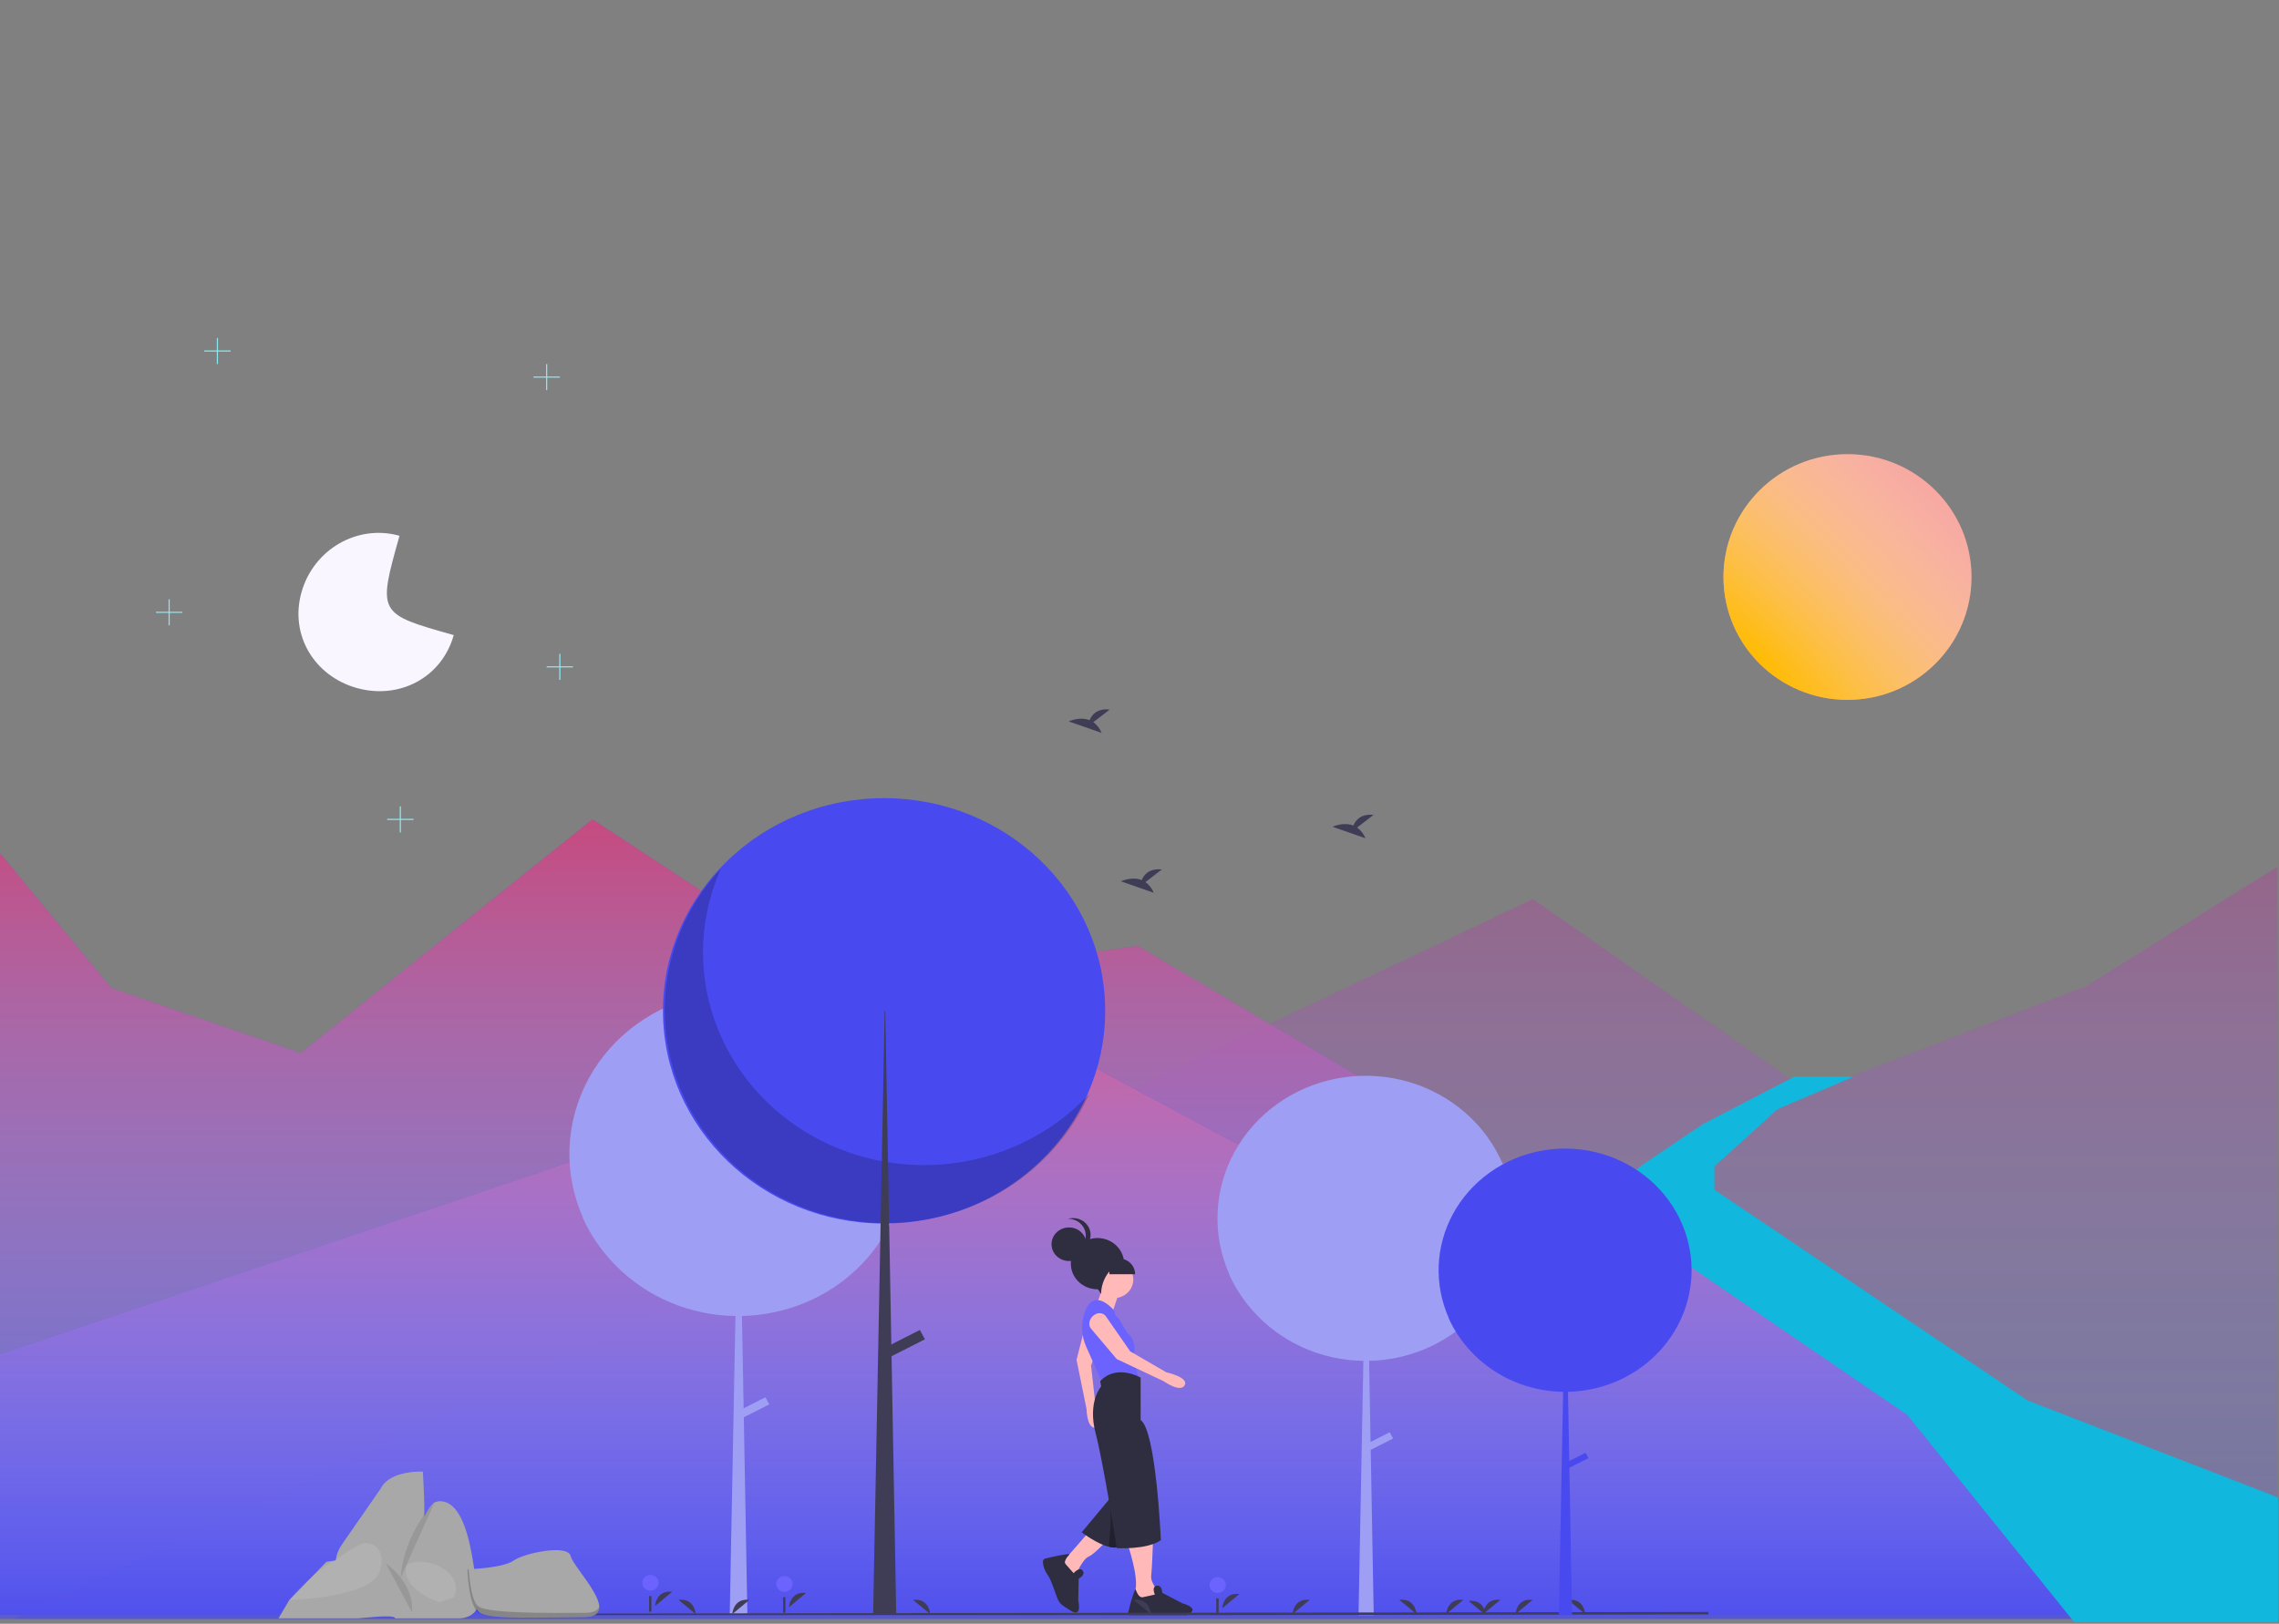 <svg width="1441" height="1027" viewBox="0 0 1441 1027" fill="none" xmlns="http://www.w3.org/2000/svg">
<rect x="0" y="0" width="1441" height="1027" fill="#808080" stroke="none"/>
<g clip-path="url(#clip0)">
<path d="M0 1028.1L969.252 568.647L1144.13 690.824L1319 623.746L1440 548.205V1028.1H0Z" fill="#484AF0" fill-opacity="0.25"/>
<path d="M0 1028.1L969.252 568.647L1144.13 690.824L1319 623.746L1440 548.205V1028.1H0Z" fill="url(#paint0_linear)" fill-opacity="0.25"/>
<path d="M362.322 421.405H354.345V413.513H353.62V421.405H345.643V422.122H353.62V430.014H354.345V422.122H362.322V421.405Z" fill="#8AE9EF"/>
<path d="M115.284 386.926H107.307V379.034H106.583V386.926H98.606V387.643H106.583V395.534H107.307V387.643H115.284V386.926Z" fill="#8AE9EF"/>
</g>
<path d="M261.463 517.885H253.486V509.993H252.761V517.885H244.785V518.602H252.761V526.493H253.486V518.602H261.463V517.885Z" fill="#8AE9EF"/>
<path d="M145.803 221.643H137.826V213.751H137.102V221.643H129.125V222.36H137.102V230.252H137.826V222.36H145.803V221.643Z" fill="#8AE9EF"/>
<path d="M-0 539.612L70.338 624.908L190.106 665.965L374.639 518.243L536.939 624.908L719.248 598.221L1440 1024H-2.76566e-05L-0 539.612Z" fill="#484AF0" fill-opacity="0.65"/>
<path d="M-0 539.612L70.338 624.908L190.106 665.965L374.639 518.243L536.939 624.908L719.248 598.221L1440 1024H-2.76566e-05L-0 539.612Z" fill="url(#paint1_linear)" fill-opacity="0.65"/>
<path d="M0 1021.55L7.61166e-05 856.557L390.709 724.737L643.647 649.09L923.79 799.628L1052.74 745.769L1278.34 885.99L1394.59 934.461L1440 948.847L1440 1021.55H0Z" fill="#484AF0" fill-opacity="0.9"/>
<path d="M0 1021.55L7.61166e-05 856.557L390.709 724.737L643.647 649.09L923.79 799.628L1052.74 745.769L1278.34 885.99L1394.59 934.461L1440 948.847L1440 1021.55H0Z" fill="url(#paint2_linear)" fill-opacity="0.9"/>
<g clip-path="url(#clip1)">
<path d="M957.261 770.542C957.253 757.166 954.153 743.958 948.186 731.876C942.218 719.795 933.532 709.141 922.757 700.689C911.982 692.236 899.387 686.196 885.886 683.005C872.385 679.814 858.315 679.553 844.697 682.241C831.078 684.929 818.251 690.498 807.145 698.545C796.039 706.591 786.933 716.914 780.486 728.766C774.039 740.617 770.412 753.7 769.869 767.067C769.326 780.433 771.88 793.749 777.346 806.048C777.254 805.95 777.159 805.855 777.068 805.757C781.231 815.093 787.003 823.687 794.139 831.174C794.161 831.197 794.182 831.219 794.204 831.242C794.78 831.845 795.359 832.446 795.951 833.035C804.517 841.631 814.772 848.504 826.12 853.256C837.469 858.007 849.686 860.542 862.061 860.713L858.894 1026.24H868.679L866.699 916.991L880.853 909.82L878.694 905.874L866.608 911.996L865.678 860.705C890.159 860.165 913.447 850.428 930.562 833.579C947.678 816.729 957.26 794.103 957.261 770.542Z" fill="#9E9FF4"/>
<path d="M573.357 729.744C573.349 714.521 569.821 699.491 563.03 685.742C556.239 671.993 546.354 659.87 534.092 650.252C521.83 640.633 507.498 633.759 492.134 630.128C476.77 626.497 460.759 626.2 445.261 629.258C429.763 632.317 415.167 638.654 402.529 647.811C389.891 656.968 379.528 668.716 372.191 682.202C364.854 695.689 360.727 710.577 360.109 725.788C359.491 740.999 362.397 756.152 368.617 770.149C368.513 770.037 368.405 769.928 368.301 769.816C373.039 780.441 379.607 790.22 387.728 798.741C387.752 798.767 387.777 798.792 387.802 798.818C388.457 799.505 389.116 800.189 389.79 800.858C399.537 810.641 411.207 818.462 424.122 823.869C437.037 829.276 450.939 832.161 465.022 832.356L461.418 1020.72H472.553L470.299 896.399L486.407 888.239L483.95 883.748L470.196 890.715L469.138 832.346C496.996 831.732 523.498 820.652 542.975 801.477C562.452 782.303 573.357 756.555 573.357 729.744Z" fill="#9E9FF4"/>
<path d="M558.996 773.859C636.208 773.859 698.8 713.633 698.8 639.34C698.8 565.047 636.208 504.821 558.996 504.821C481.785 504.821 419.192 565.047 419.192 639.34C419.192 713.633 481.785 773.859 558.996 773.859Z" fill="#484AF0"/>
<path opacity="0.2" d="M455.77 549.492C442.729 578.843 440.96 611.699 450.779 642.19C460.597 672.681 481.364 698.818 509.367 715.933C537.371 733.047 570.786 740.023 603.643 735.614C636.5 731.204 666.656 715.697 688.724 691.863C680.758 709.795 668.835 725.847 653.782 738.905C638.728 751.964 620.904 761.717 601.545 767.489C582.185 773.262 561.752 774.915 541.663 772.335C521.573 769.755 502.306 763.003 485.198 752.547C468.089 742.091 453.548 728.181 442.581 711.781C431.614 695.38 424.484 676.882 421.685 657.567C418.885 638.252 420.484 618.583 426.369 599.921C432.255 581.26 442.287 564.053 455.77 549.492Z" fill="black"/>
<path d="M559.38 639.34H559.765L566.678 1020.72H552.083L559.38 639.34Z" fill="#3F3D56"/>
<path d="M584.836 847.078L581.615 841.191L558.505 852.898L561.726 858.785L584.836 847.078Z" fill="#3F3D56"/>
<path d="M772.831 1017.16C772.831 1017.16 773.335 1006.99 783.676 1008.17Z" fill="#3F3D56"/>
<path d="M769.909 1007.48C772.767 1007.48 775.084 1005.25 775.084 1002.5C775.084 999.749 772.767 997.519 769.909 997.519C767.051 997.519 764.734 999.749 764.734 1002.5C764.734 1005.25 767.051 1007.48 769.909 1007.48Z" fill="#6C63FF"/>
<path d="M770.528 1010.88H769.067V1020.72H770.528V1010.88Z" fill="#3F3D56"/>
<path d="M414.191 1015.75C414.191 1015.75 414.695 1005.58 425.036 1006.76Z" fill="#3F3D56"/>
<path d="M411.269 1006.07C414.127 1006.07 416.445 1003.84 416.445 1001.09C416.445 998.343 414.127 996.114 411.269 996.114C408.411 996.114 406.094 998.343 406.094 1001.09C406.094 1003.84 408.411 1006.07 411.269 1006.07Z" fill="#6C63FF"/>
<path d="M411.888 1009.48H410.427V1019.32H411.888V1009.48Z" fill="#3F3D56"/>
<path d="M498.921 1016.45C498.921 1016.45 499.425 1006.28 509.765 1007.47Z" fill="#3F3D56"/>
<path d="M495.999 1006.78C498.857 1006.78 501.174 1004.55 501.174 1001.8C501.174 999.046 498.857 996.816 495.999 996.816C493.141 996.816 490.824 999.046 490.824 1001.8C490.824 1004.55 493.141 1006.78 495.999 1006.78Z" fill="#6C63FF"/>
<path d="M496.618 1010.18H495.157V1020.02H496.618V1010.18Z" fill="#3F3D56"/>
<path d="M724.254 557.902L734.635 549.913C726.571 549.057 723.257 553.289 721.901 556.639C715.601 554.121 708.742 557.42 708.742 557.42L729.512 564.676C728.465 561.983 726.641 559.633 724.254 557.902Z" fill="#3F3D56"/>
<path d="M858.096 523.405L868.477 515.416C860.412 514.56 857.099 518.792 855.742 522.142C849.442 519.624 842.583 522.923 842.583 522.923L863.354 530.179C862.306 527.486 860.482 525.136 858.096 523.405V523.405Z" fill="#3F3D56"/>
<path d="M712.796 976.097C712.796 976.097 720.927 999.008 717.443 1007.39L727.896 1016.33L734.284 1008.51C734.284 1008.51 727.315 1001.8 727.896 996.773C728.477 991.744 729.058 973.862 729.058 973.862L712.796 976.097Z" fill="#FFB9B9"/>
<path d="M751.704 1020.8C751.229 1021.07 750.776 1021.32 750.36 1021.55H714.313C713.979 1021.37 713.711 1021.09 713.544 1020.76C713.377 1020.42 713.319 1020.05 713.378 1019.68C713.546 1018.85 713.977 1017.16 714.511 1015.22C715.774 1010.64 717.629 1004.63 718.031 1005.27C718.032 1005.27 718.033 1005.27 718.034 1005.27C718.035 1005.27 718.036 1005.27 718.036 1005.27C718.037 1005.27 718.038 1005.27 718.038 1005.27C718.038 1005.27 718.039 1005.27 718.039 1005.27C718.601 1006.27 719.762 1010.74 722.669 1010.19C725.577 1009.62 730.222 1008.51 730.222 1008.51C730.222 1008.51 728.564 1004.92 730.149 1003.47C730.49 1003.17 730.922 1002.97 731.384 1002.92C734.868 1002.36 734.868 1007.39 734.868 1007.39L747.643 1014.09C748.744 1014.39 749.819 1014.76 750.857 1015.22C753.45 1016.39 756.013 1018.39 751.704 1020.8Z" fill="#2F2E41"/>
<path d="M689.566 967.715L674.466 985.038L670.401 993.979L675.628 997.89L680.274 996.214C680.274 996.214 684.339 986.155 688.405 984.479C692.47 982.803 702.343 971.626 702.343 971.626L689.566 967.715Z" fill="#FFB9B9"/>
<path d="M721.217 954.421L713.516 968.156L707.999 977.991C706.234 979.003 703.882 978.986 701.35 978.388C700.17 978.098 699.013 977.726 697.888 977.276C690.977 974.555 683.968 969.151 683.968 969.151L697.232 953.203L701.565 948L702.592 946.76L707.546 948.799L716.287 952.392L721.217 954.421Z" fill="#2F2E41"/>
<path d="M686.849 835.814L680.697 860.093L687.029 891.242C687.029 891.242 687.185 903.975 692.988 903.009C698.79 902.043 692.709 889.201 692.709 889.201L689.871 863.66L698.945 838.428C699.285 837.396 699.239 836.282 698.815 835.279C698.391 834.277 697.615 833.449 696.623 832.939V832.939C693.03 830.827 687.924 832.329 686.849 835.814Z" fill="#FFB9B9"/>
<path d="M708.441 814.882L703.214 830.528L693.341 825.499C693.341 825.499 697.406 814.323 697.406 812.647C697.406 810.97 708.441 814.882 708.441 814.882Z" fill="#FFB9B9"/>
<path d="M704.375 821.029C711.111 821.029 716.571 815.775 716.571 809.294C716.571 802.813 711.111 797.559 704.375 797.559C697.64 797.559 692.179 802.813 692.179 809.294C692.179 815.775 697.64 821.029 704.375 821.029Z" fill="#FFB9B9"/>
<path d="M707.57 834.161L705.247 831.925L704.666 829.131C704.666 829.131 697.116 819.632 690.728 822.984C688.731 824.032 687.245 826.444 686.146 829.266C683.345 836.639 683.607 844.768 686.875 851.962L697.116 874.953L720.346 872.718L716.281 858.189C716.281 858.189 720.346 849.248 712.796 843.101L707.57 834.161Z" fill="#6C63FF"/>
<path opacity="0.3" d="M721.217 954.421L713.517 968.156L707.999 977.991C706.234 979.003 703.882 978.986 701.35 978.388C700.908 975.561 703.545 960.618 701.472 948.436L701.565 948L702.592 946.76L707.546 948.799L716.287 952.392L721.217 954.421Z" fill="black"/>
<path d="M721.217 871.321C721.217 871.321 706.118 862.38 695.664 873.556L696.245 876.909C696.245 876.909 687.533 886.409 692.76 906.526C697.987 926.643 706.118 979.17 706.118 979.17C706.118 979.17 725.283 980.288 733.994 974.141C733.994 974.141 731.09 904.849 721.217 898.144V871.321Z" fill="#2F2E41"/>
<path d="M689.731 840.198L706.118 859.586L735.736 873.556C735.736 873.556 746.374 881.132 749.081 876.1C751.787 871.067 737.479 867.968 737.479 867.968L714.615 854.709L699.206 832.504C698.557 831.62 697.607 830.982 696.52 830.701C695.434 830.421 694.279 830.514 693.257 830.967C689.337 832.445 687.496 837.267 689.731 840.198Z" fill="#FFB9B9"/>
<path d="M678.875 994.986C678.875 994.986 682.435 990.679 684.561 993.393C686.688 996.107 682.053 998.433 682.053 998.433L681.784 1012.43C681.784 1012.43 684.312 1023.14 677.485 1019C670.657 1014.87 670.389 1014.37 669.046 1011.89C667.703 1009.42 664.928 999.466 662.532 996.256C660.137 993.046 657.944 986.584 660.787 985.787C663.63 984.991 676.883 982.154 676.223 983.099C675.562 984.044 671.98 987.102 673.838 989.321C675.696 991.54 678.875 994.986 678.875 994.986Z" fill="#2F2E41"/>
<path d="M710.763 799.278C710.763 799.264 710.764 799.25 710.764 799.235C710.764 796.03 709.776 792.897 707.925 790.232C706.075 787.567 703.444 785.49 700.367 784.264C697.289 783.037 693.903 782.716 690.636 783.341C687.369 783.967 684.368 785.51 682.013 787.776C679.657 790.043 678.053 792.93 677.403 796.074C676.754 799.217 677.087 802.476 678.362 805.437C679.637 808.398 681.795 810.929 684.565 812.71C687.335 814.49 690.591 815.441 693.922 815.441C694.313 815.441 695.86 818.26 696.245 818.235C696.268 809.681 702.019 799.852 710.763 799.278Z" fill="#2F2E41"/>
<path d="M675.918 797.559C682.012 797.559 686.953 792.805 686.953 786.942C686.953 781.078 682.012 776.324 675.918 776.324C669.824 776.324 664.884 781.078 664.884 786.942C664.884 792.805 669.824 797.559 675.918 797.559Z" fill="#2F2E41"/>
<path d="M675.412 770.858C678.071 770.842 680.646 771.752 682.663 773.419C684.68 775.087 686.002 777.4 686.385 779.932C686.769 782.463 686.188 785.043 684.75 787.195C683.312 789.347 681.113 790.926 678.56 791.641C680.141 791.639 681.703 791.309 683.14 790.675C684.577 790.041 685.855 789.116 686.888 787.965C687.922 786.814 688.685 785.462 689.128 784.002C689.57 782.541 689.681 781.007 689.453 779.501C689.225 777.996 688.664 776.556 687.806 775.278C686.949 774 685.816 772.914 684.484 772.094C683.153 771.274 681.653 770.74 680.088 770.527C678.523 770.313 676.928 770.427 675.412 770.858V770.858Z" fill="#2F2E41"/>
<path d="M701.472 795.883H707.279C710.052 795.883 712.711 796.942 714.671 798.829C716.632 800.715 717.733 803.273 717.733 805.941V805.941H701.472V795.883Z" fill="#2F2E41"/>
<path d="M914.443 1020.85C914.443 1020.85 914.947 1010.68 925.287 1011.86Z" fill="#3F3D56"/>
<path d="M817.296 1020.85C817.296 1020.85 817.8 1010.68 828.14 1011.86Z" fill="#3F3D56"/>
<path d="M463.039 1020.85C463.039 1020.85 463.543 1010.68 473.883 1011.86Z" fill="#3F3D56"/>
<path d="M958.268 1020.85C958.268 1020.85 958.773 1010.68 969.113 1011.86Z" fill="#3F3D56"/>
<path d="M937.816 1020.85C937.816 1020.85 938.321 1010.68 948.661 1011.86Z" fill="#3F3D56"/>
<path d="M895.627 1020.85C895.627 1020.85 895.123 1010.68 884.783 1011.86Z" fill="#3F3D56"/>
<path d="M727.629 1020.85C727.629 1020.85 727.125 1010.68 716.784 1011.86Z" fill="#3F3D56"/>
<path d="M588.118 1020.85C588.118 1020.85 587.613 1010.68 577.273 1011.86Z" fill="#3F3D56"/>
<path d="M439.841 1020.85C439.841 1020.85 439.336 1010.68 428.996 1011.86Z" fill="#3F3D56"/>
<path d="M1002.27 1020.85C1002.27 1020.85 1001.77 1010.68 991.425 1011.86Z" fill="#3F3D56"/>
<path d="M939.453 1021.55C939.453 1021.55 938.949 1011.38 928.608 1012.56Z" fill="#3F3D56"/>
<path d="M1080.24 1019.52L0.411 1021.08V1022.64L1080.24 1021.08V1019.52Z" fill="#3F3D56"/>
</g>
<path d="M691.29 456.763L701.671 448.774C693.606 447.918 690.293 452.15 688.936 455.5C682.636 452.982 675.777 456.281 675.777 456.281L696.548 463.537C695.5 460.844 693.676 458.494 691.29 456.763V456.763Z" fill="#3F3D56"/>
<path d="M1011.35 761.879L1037.05 737.706L1076.71 710.989L1134.5 681H1172L1124 701.5L1084 737.706V752.5L1281.99 885.738L1440.42 947.117V966.848V1026.04H1311.58L1205.96 894.889L1011.35 761.879Z" fill="#11B7DC"/>
<path d="M353.983 238.144H346.006V230.252H345.281V238.144H337.304V238.861H345.281V246.752H346.006V238.861H353.983V238.144Z" fill="#8AE9EF"/>
<path d="M225.564 435.14C252.149 442.608 279.252 428.901 286.899 401.679C238.762 388.157 238.762 388.157 252.608 338.866C226.023 331.398 198.272 347.412 190.625 374.634C182.978 401.857 198.979 427.672 225.564 435.14Z" fill="#F9F6FF"/>
<path d="M1069.59 803.361C1069.58 791.946 1066.94 780.676 1061.84 770.367C1056.75 760.057 1049.34 750.967 1040.14 743.754C1030.95 736.542 1020.2 731.387 1008.68 728.665C997.162 725.942 985.156 725.719 973.535 728.013C961.914 730.306 950.969 735.058 941.492 741.924C932.016 748.791 924.245 757.6 918.744 767.712C913.242 777.825 910.148 788.989 909.684 800.395C909.221 811.801 911.4 823.163 916.064 833.658C915.986 833.575 915.905 833.493 915.827 833.409C919.38 841.376 924.305 848.709 930.394 855.098C930.412 855.118 930.431 855.136 930.449 855.156C930.941 855.671 931.435 856.184 931.94 856.686C939.249 864.021 948 869.886 957.684 873.94C967.368 877.995 977.793 880.158 988.353 880.304L985.65 1021.55H994L992.31 928.326L1004.39 922.207L1002.55 918.84L992.233 924.064L991.439 880.297C1012.33 879.836 1032.2 871.528 1046.81 857.15C1061.41 842.772 1069.59 823.466 1069.59 803.361Z" fill="#484AF0"/>
<path d="M1168.16 442.638C1211.46 442.638 1246.57 407.851 1246.57 364.94C1246.57 322.028 1211.46 287.242 1168.16 287.242C1124.86 287.242 1089.75 322.028 1089.75 364.94C1089.75 407.851 1124.86 442.638 1168.16 442.638Z" fill="#F59898"/>
<path d="M1168.16 442.638C1211.46 442.638 1246.57 407.851 1246.57 364.94C1246.57 322.028 1211.46 287.242 1168.16 287.242C1124.86 287.242 1089.75 322.028 1089.75 364.94C1089.75 407.851 1124.86 442.638 1168.16 442.638Z" fill="url(#paint3_radial)"/>
<path d="M216.39 976.564C213.257 981.029 211.794 986.023 212.149 991.037C212.505 996.051 212.643 1001.79 216.39 1005.99C217.619 1007.34 219.783 1010.28 220.686 1010.53C225.019 1011.78 234.686 1012.01 234.686 1012.01L255.581 1005.99C255.581 1005.99 258.973 992.839 262.181 981.549C264.369 973.848 266.483 967.016 267.35 965.818C269.513 962.869 267.35 930.754 267.35 930.754C267.35 930.754 246.455 929.728 240.708 941.531L238.195 945.134L216.39 976.564Z" fill="#A8A8A8"/>
<path d="M249.935 1023.59H289.949C291.595 1023.59 293.224 1023.35 294.737 1022.87C296.25 1022.4 297.615 1021.7 298.749 1020.83C299.883 1019.95 300.763 1018.92 301.334 1017.79C301.906 1016.66 302.158 1015.45 302.075 1014.25C301.19 1001.67 298.947 979.257 293.612 965.026C290.73 957.347 287.38 953.317 284.308 951.331C282.867 950.312 281.006 949.67 279.016 949.507C277.507 949.411 275.996 949.68 274.714 950.272C267.284 955.492 258.606 982.958 258.606 982.958L249.935 1023.59Z" fill="#A8A8A8"/>
<path opacity="0.1" d="M286.877 999.234C288.524 1002.58 289.175 1006.44 286.877 1010.2L277.959 1013.43C277.959 1013.43 253.991 1005.98 256.904 990.727C256.904 990.727 257.691 987.574 265.944 987.818C270.586 987.982 275.056 989.156 278.784 991.189C282.512 993.222 285.329 996.023 286.877 999.234V999.234Z" fill="white"/>
<path d="M239.407 982.733L259.221 1002.59L262.656 1018.99L249.922 1023.59C249.922 1020.62 227.425 1023.71 225.621 1023.59H176.082L182.897 1012.01L206.435 987.8L239.407 982.733Z" fill="#A8A8A8"/>
<path opacity="0.1" d="M231.737 975.915C231.737 975.915 245.258 976.595 240.182 993.618C235.105 1010.64 182.873 1012.01 182.873 1012.01C182.873 1012.01 193.972 997.595 211.045 987.268C212.962 986.111 214.812 984.904 216.576 983.616C220.503 980.738 228.013 975.681 231.737 975.915Z" fill="white"/>
<path opacity="0.1" d="M243.9 988.75C243.9 988.75 262.22 1000.97 260.493 1019.77Z" fill="black"/>
<path opacity="0.1" d="M274.72 950.272C274.72 950.272 255.496 969.007 253.339 997.834Z" fill="black"/>
<path d="M295.546 992.553C295.546 992.553 317.956 991.863 324.706 987.053C331.456 982.243 359.166 976.503 360.846 984.213C362.526 991.923 394.516 1022.56 369.216 1022.77C343.916 1022.98 310.507 1024.32 303.767 1020.21C297.027 1016.1 295.546 992.553 295.546 992.553Z" fill="#A8A8A8"/>
<path opacity="0.2" d="M369.676 1020.08C344.376 1020.29 309.61 1020.33 302.87 1016.27C297.74 1013.14 296.976 997.733 296.296 992.563H295.546C295.546 992.563 296.13 1015.98 302.87 1020.08C309.61 1024.18 343.926 1022.98 369.216 1022.78C376.526 1022.72 379.046 1020.12 378.906 1016.27C377.896 1018.59 375.106 1020.04 369.676 1020.08Z" fill="black"/>
<defs>
<linearGradient id="paint0_linear" x1="720" y1="548.205" x2="720" y2="1028.1" gradientUnits="userSpaceOnUse">
<stop stop-color="#FF4057"/>
<stop offset="1" stop-color="white" stop-opacity="0"/>
</linearGradient>
<linearGradient id="paint1_linear" x1="720" y1="518.243" x2="720" y2="1024" gradientUnits="userSpaceOnUse">
<stop stop-color="#FF4057"/>
<stop offset="1" stop-color="white" stop-opacity="0"/>
</linearGradient>
<linearGradient id="paint2_linear" x1="720" y1="531.539" x2="720" y2="1041.39" gradientUnits="userSpaceOnUse">
<stop stop-color="#FF4057"/>
<stop offset="1" stop-color="white" stop-opacity="0"/>
</linearGradient>
<radialGradient id="paint3_radial" cx="0" cy="0" r="1" gradientUnits="userSpaceOnUse" gradientTransform="translate(1112.18 417.933) rotate(-44.2) scale(187.46 691.419)">
<stop stop-color="#FFBB00"/>
<stop offset="1" stop-color="white" stop-opacity="0"/>
</radialGradient>
<clipPath id="clip0">
<rect width="1440" height="1024" fill="white"/>
</clipPath>
<clipPath id="clip1">
<rect width="720.472" height="528.677" fill="white" transform="translate(359.764 492.873)"/>
</clipPath>
</defs>
</svg>
